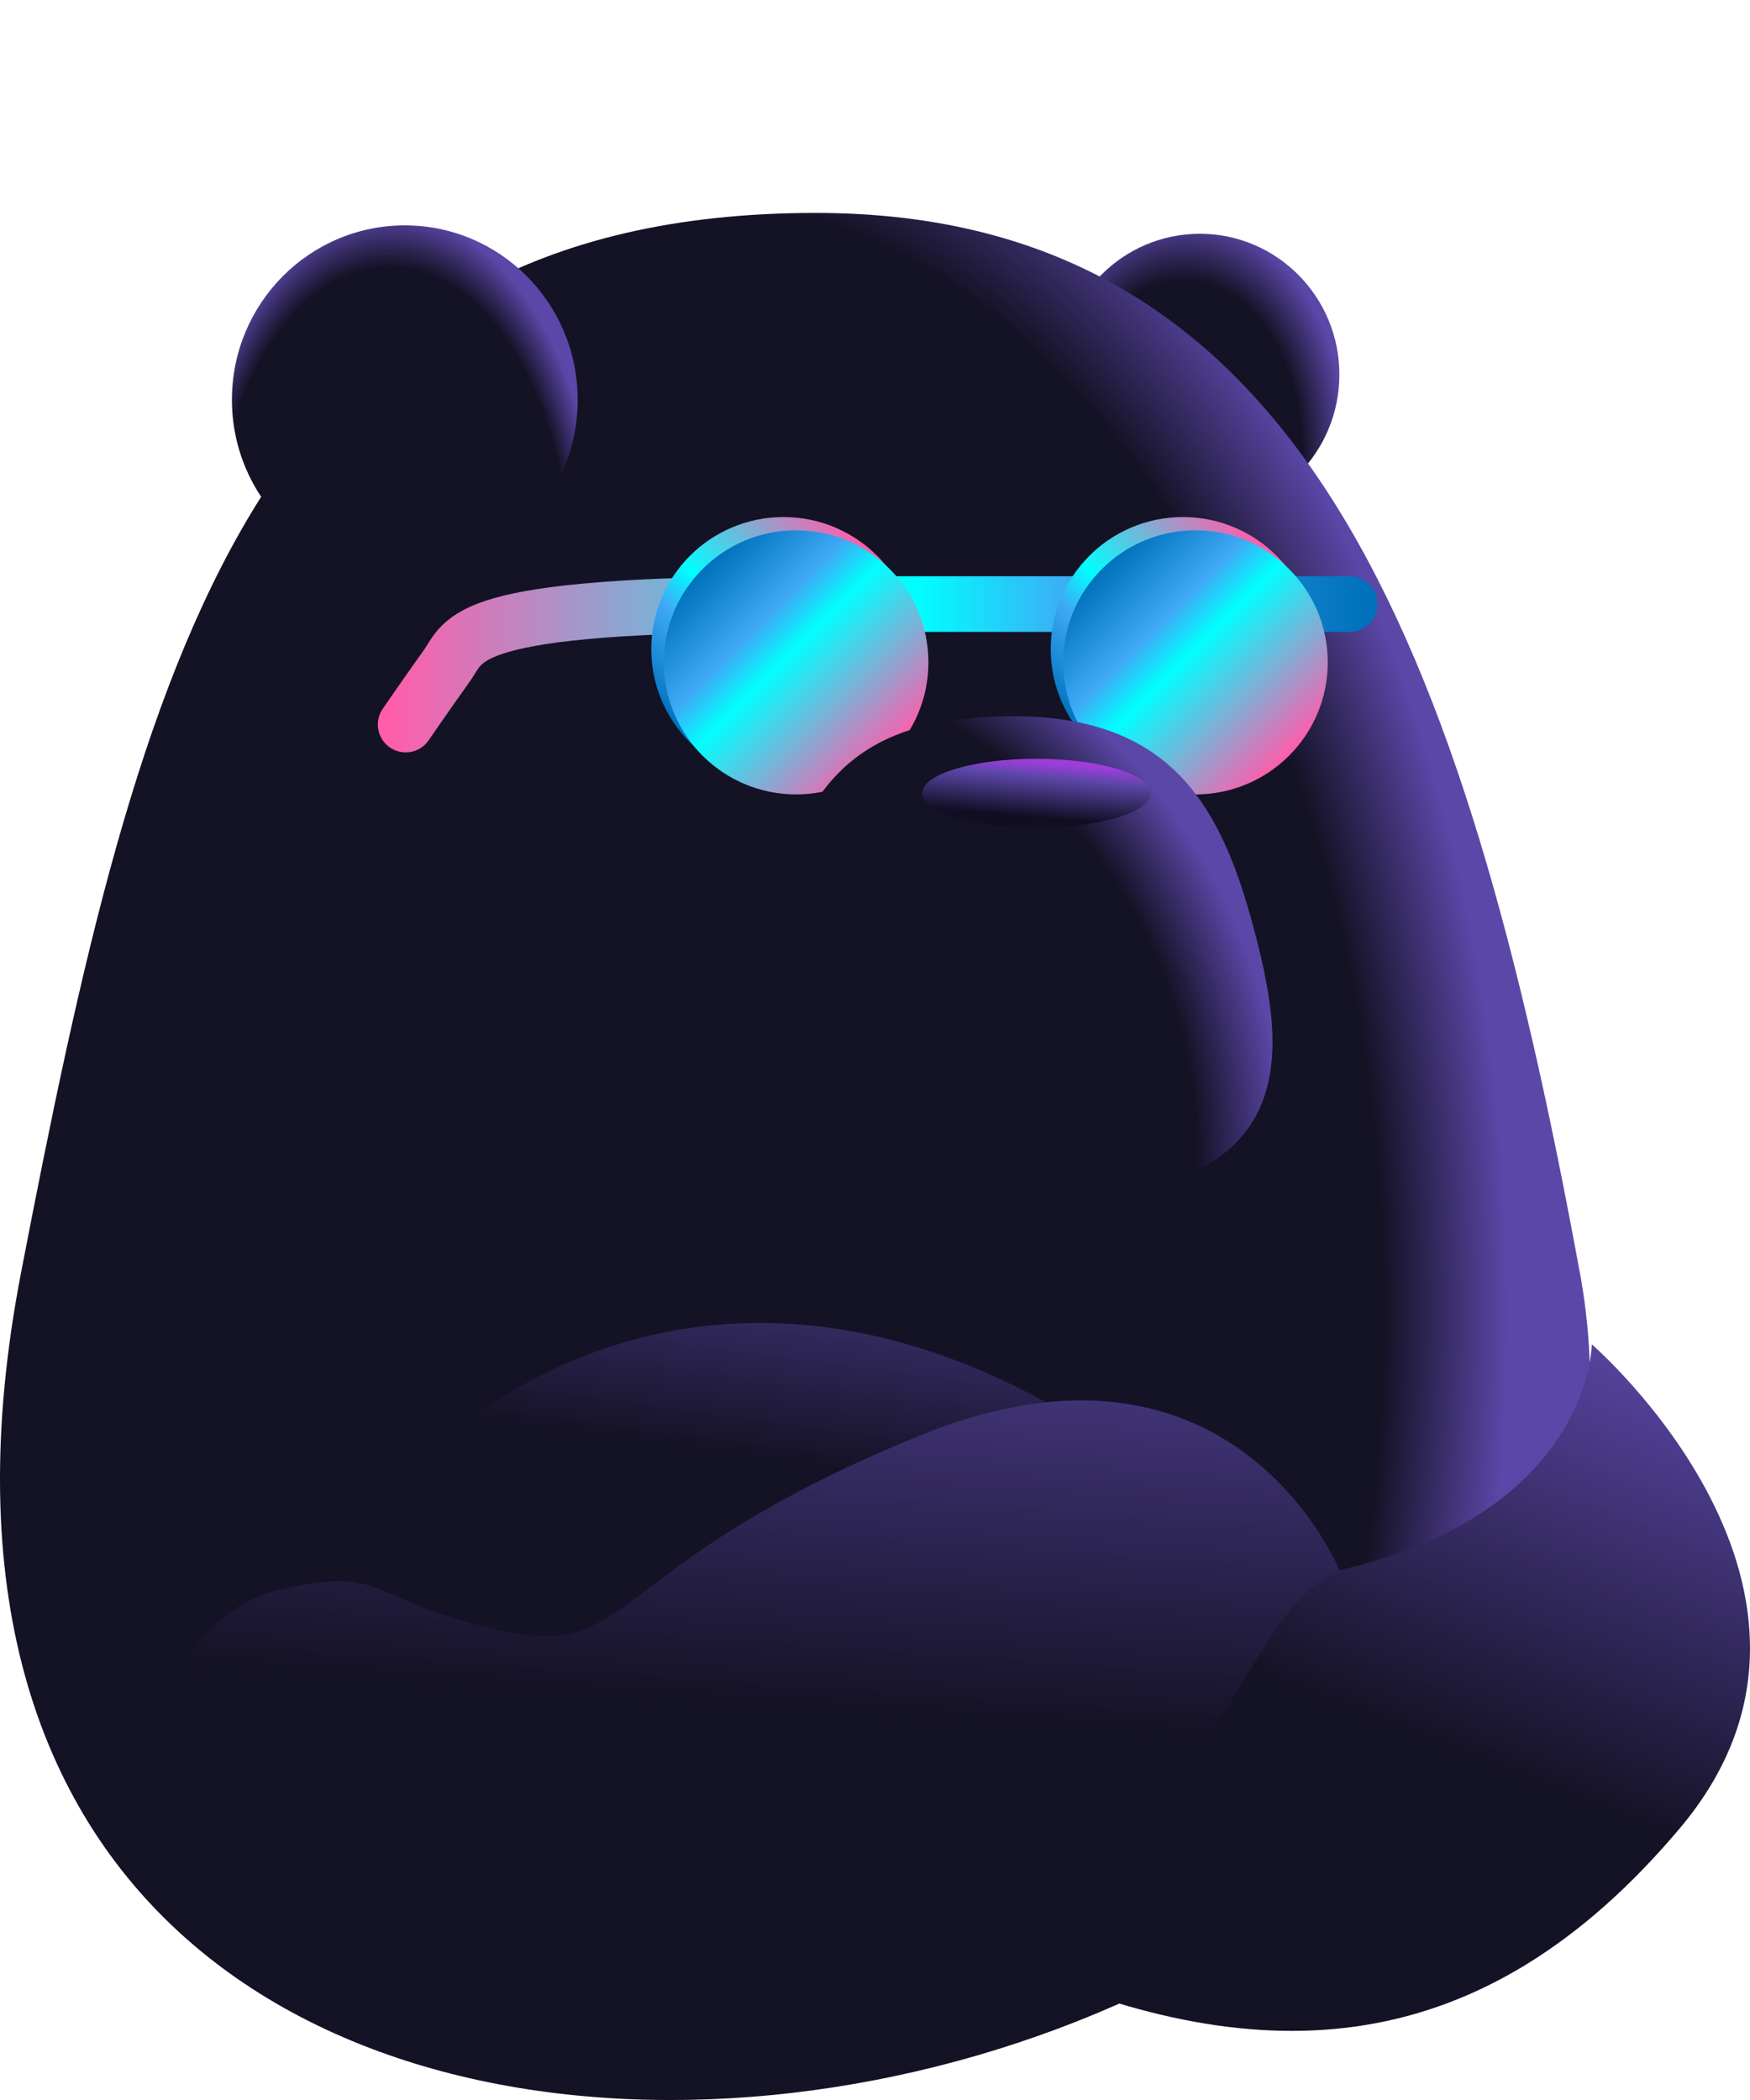 <svg width="220" height="264" viewBox="0 0 220 264" fill="none" xmlns="http://www.w3.org/2000/svg">
<g clip-path="url(#clip0_5671_1219)">
<path d="M150.834 64.788C160.524 64.788 168.379 56.864 168.379 47.088C168.379 37.313 160.524 29.389 150.834 29.389C141.144 29.389 133.289 37.313 133.289 47.088C133.289 56.864 141.144 64.788 150.834 64.788Z" fill="url(#paint0_radial_5671_1219)"/>
<path d="M198.582 159.795C220.007 276.295 -28.096 319.425 2.641 160.02C17.6 82.418 31.845 26.768 102.566 26.768C163.55 26.768 184.009 80.581 198.572 159.795H198.582Z" fill="url(#paint1_radial_5671_1219)"/>
<path d="M42.096 201.196C44.827 184.649 81.838 148.976 131.491 176.293C181.144 203.61 99.499 219.462 69.089 214.644C38.679 209.816 42.096 201.205 42.096 201.205V201.196Z" fill="url(#paint2_linear_5671_1219)"/>
<path d="M127.478 246.994C158.602 260.482 186.271 259.446 211.209 229.803C236.147 200.16 200.11 169.002 200.11 169.002C200.11 169.002 200.004 190.122 168.369 197.404C136.734 204.695 127.469 246.994 127.469 246.994H127.478Z" fill="url(#paint3_linear_5671_1219)"/>
<path d="M35.267 199.817C16.506 204.079 9.47 239.107 49.019 254.969C88.558 270.822 119.306 258.067 137.758 237.387C156.211 216.706 159.019 201.196 168.38 197.403C168.38 197.403 155.101 164.311 115.513 180.515C75.925 196.71 80.027 208.78 62.945 204.988C45.863 201.196 48.942 196.719 35.276 199.817H35.267Z" fill="url(#paint4_linear_5671_1219)"/>
<path d="M51 91.087C51 91.087 53.633 87.249 56.117 83.78C58.601 80.311 57.543 75.943 100.084 75.943H169.671" stroke="url(#paint5_linear_5671_1219)" stroke-width="7" stroke-miterlimit="10" stroke-linecap="round"/>
<path d="M148.719 98.203C157.901 98.203 165.347 90.771 165.347 81.602C165.347 72.432 157.901 65 148.719 65C139.537 65 132.09 72.432 132.09 81.602C132.09 90.771 139.537 98.203 148.719 98.203Z" fill="url(#paint6_linear_5671_1219)"/>
<path d="M150.289 99.87C159.471 99.87 166.918 92.438 166.918 83.268C166.918 74.098 159.471 66.666 150.289 66.666C141.107 66.666 133.66 74.098 133.66 83.268C133.66 92.438 141.107 99.87 150.289 99.87Z" fill="url(#paint7_linear_5671_1219)"/>
<path d="M98.504 98.203C107.686 98.203 115.132 90.771 115.132 81.602C115.132 72.432 107.686 65 98.504 65C89.322 65 81.875 72.432 81.875 81.602C81.875 90.771 89.322 98.203 98.504 98.203Z" fill="url(#paint8_linear_5671_1219)"/>
<path d="M100.086 99.87C109.268 99.87 116.715 92.438 116.715 83.268C116.715 74.098 109.268 66.666 100.086 66.666C90.904 66.666 83.457 74.098 83.457 83.268C83.457 92.438 90.904 99.87 100.086 99.87Z" fill="url(#paint9_linear_5671_1219)"/>
<path d="M50.89 72.177C62.893 72.177 72.624 62.362 72.624 50.255C72.624 38.148 62.893 28.333 50.89 28.333C38.887 28.333 29.156 38.148 29.156 50.255C29.156 62.362 38.887 72.177 50.89 72.177Z" fill="url(#paint10_radial_5671_1219)"/>
<path d="M157.259 115.404C162.249 133.358 164.218 151.224 127.381 151.224C82.726 151.224 90.273 133.817 96.276 115.443C101.101 100.676 105.367 90.042 127.381 90.042C146.364 90.042 153.061 100.265 157.259 115.404Z" fill="url(#paint11_radial_5671_1219)"/>
<path d="M130.284 104.048C138.21 104.048 144.635 102.11 144.635 99.718C144.635 97.327 138.21 95.389 130.284 95.389C122.359 95.389 115.934 97.327 115.934 99.718C115.934 102.11 122.359 104.048 130.284 104.048Z" fill="url(#paint12_linear_5671_1219)"/>
</g>
<defs>
<radialGradient id="paint0_radial_5671_1219" cx="0" cy="0" r="1" gradientUnits="userSpaceOnUse" gradientTransform="translate(148.746 56.407) scale(20.631 29.345)">
<stop offset="0.72" stop-color="#141225"/>
<stop offset="1" stop-color="#5B47A8"/>
</radialGradient>
<radialGradient id="paint1_radial_5671_1219" cx="0" cy="0" r="1" gradientUnits="userSpaceOnUse" gradientTransform="translate(84.615 165.217) scale(105.673 165.935)">
<stop stop-color="#141225"/>
<stop offset="0.85" stop-color="#141225"/>
<stop offset="1" stop-color="#5B47A8"/>
</radialGradient>
<linearGradient id="paint2_linear_5671_1219" x1="93.023" y1="209.229" x2="101.917" y2="143.581" gradientUnits="userSpaceOnUse">
<stop offset="0.39" stop-color="#141225"/>
<stop offset="1" stop-color="#5B47A8"/>
</linearGradient>
<linearGradient id="paint3_linear_5671_1219" x1="164.19" y1="253.855" x2="199.711" y2="164.116" gradientUnits="userSpaceOnUse">
<stop offset="0.39" stop-color="#141225"/>
<stop offset="1" stop-color="#5B47A8"/>
</linearGradient>
<linearGradient id="paint4_linear_5671_1219" x1="90.904" y1="258.038" x2="98.751" y2="146.879" gradientUnits="userSpaceOnUse">
<stop offset="0.39" stop-color="#141225"/>
<stop offset="1" stop-color="#5B47A8"/>
</linearGradient>
<linearGradient id="paint5_linear_5671_1219" x1="48.92" y1="83.518" x2="171.751" y2="83.518" gradientUnits="userSpaceOnUse">
<stop stop-color="#FF5DAB"/>
<stop offset="0.54" stop-color="#00FFFF"/>
<stop offset="0.7" stop-color="#3FA9F5"/>
<stop offset="1" stop-color="#0071BC"/>
</linearGradient>
<linearGradient id="paint6_linear_5671_1219" x1="136.999" y1="93.377" x2="160.473" y2="69.861" gradientUnits="userSpaceOnUse">
<stop stop-color="#0071BC"/>
<stop offset="0.3" stop-color="#3FA9F5"/>
<stop offset="0.46" stop-color="#00FFFF"/>
<stop offset="1" stop-color="#FF5DAB"/>
</linearGradient>
<linearGradient id="paint7_linear_5671_1219" x1="138.569" y1="71.498" x2="162.044" y2="95.009" gradientUnits="userSpaceOnUse">
<stop stop-color="#0071BC"/>
<stop offset="0.3" stop-color="#3FA9F5"/>
<stop offset="0.46" stop-color="#00FFFF"/>
<stop offset="1" stop-color="#FF5DAB"/>
</linearGradient>
<linearGradient id="paint8_linear_5671_1219" x1="86.784" y1="93.377" x2="110.264" y2="69.861" gradientUnits="userSpaceOnUse">
<stop stop-color="#0071BC"/>
<stop offset="0.3" stop-color="#3FA9F5"/>
<stop offset="0.46" stop-color="#00FFFF"/>
<stop offset="1" stop-color="#FF5DAB"/>
</linearGradient>
<linearGradient id="paint9_linear_5671_1219" x1="88.366" y1="71.498" x2="111.84" y2="95.009" gradientUnits="userSpaceOnUse">
<stop stop-color="#0071BC"/>
<stop offset="0.3" stop-color="#3FA9F5"/>
<stop offset="0.46" stop-color="#00FFFF"/>
<stop offset="1" stop-color="#FF5DAB"/>
</linearGradient>
<radialGradient id="paint10_radial_5671_1219" cx="0" cy="0" r="1" gradientUnits="userSpaceOnUse" gradientTransform="translate(49.025 72.767) scale(26.747 45.956)">
<stop offset="0.85" stop-color="#141225"/>
<stop offset="1" stop-color="#5B47A8"/>
</radialGradient>
<radialGradient id="paint11_radial_5671_1219" cx="0" cy="0" r="1" gradientUnits="userSpaceOnUse" gradientTransform="translate(88.422 145.392) scale(72.88 73.806)">
<stop offset="0.85" stop-color="#141225"/>
<stop offset="1" stop-color="#5B47A8"/>
</radialGradient>
<linearGradient id="paint12_linear_5671_1219" x1="130.024" y1="102.68" x2="130.637" y2="95.869" gradientUnits="userSpaceOnUse">
<stop stop-color="#110E24"/>
<stop offset="0.74" stop-color="#5B47A8"/>
<stop offset="1" stop-color="#9D3DDA"/>
</linearGradient>
<clipPath id="clip0_5671_1219">
<rect width="220" height="264" fill="white"/>
</clipPath>
</defs>
</svg>
